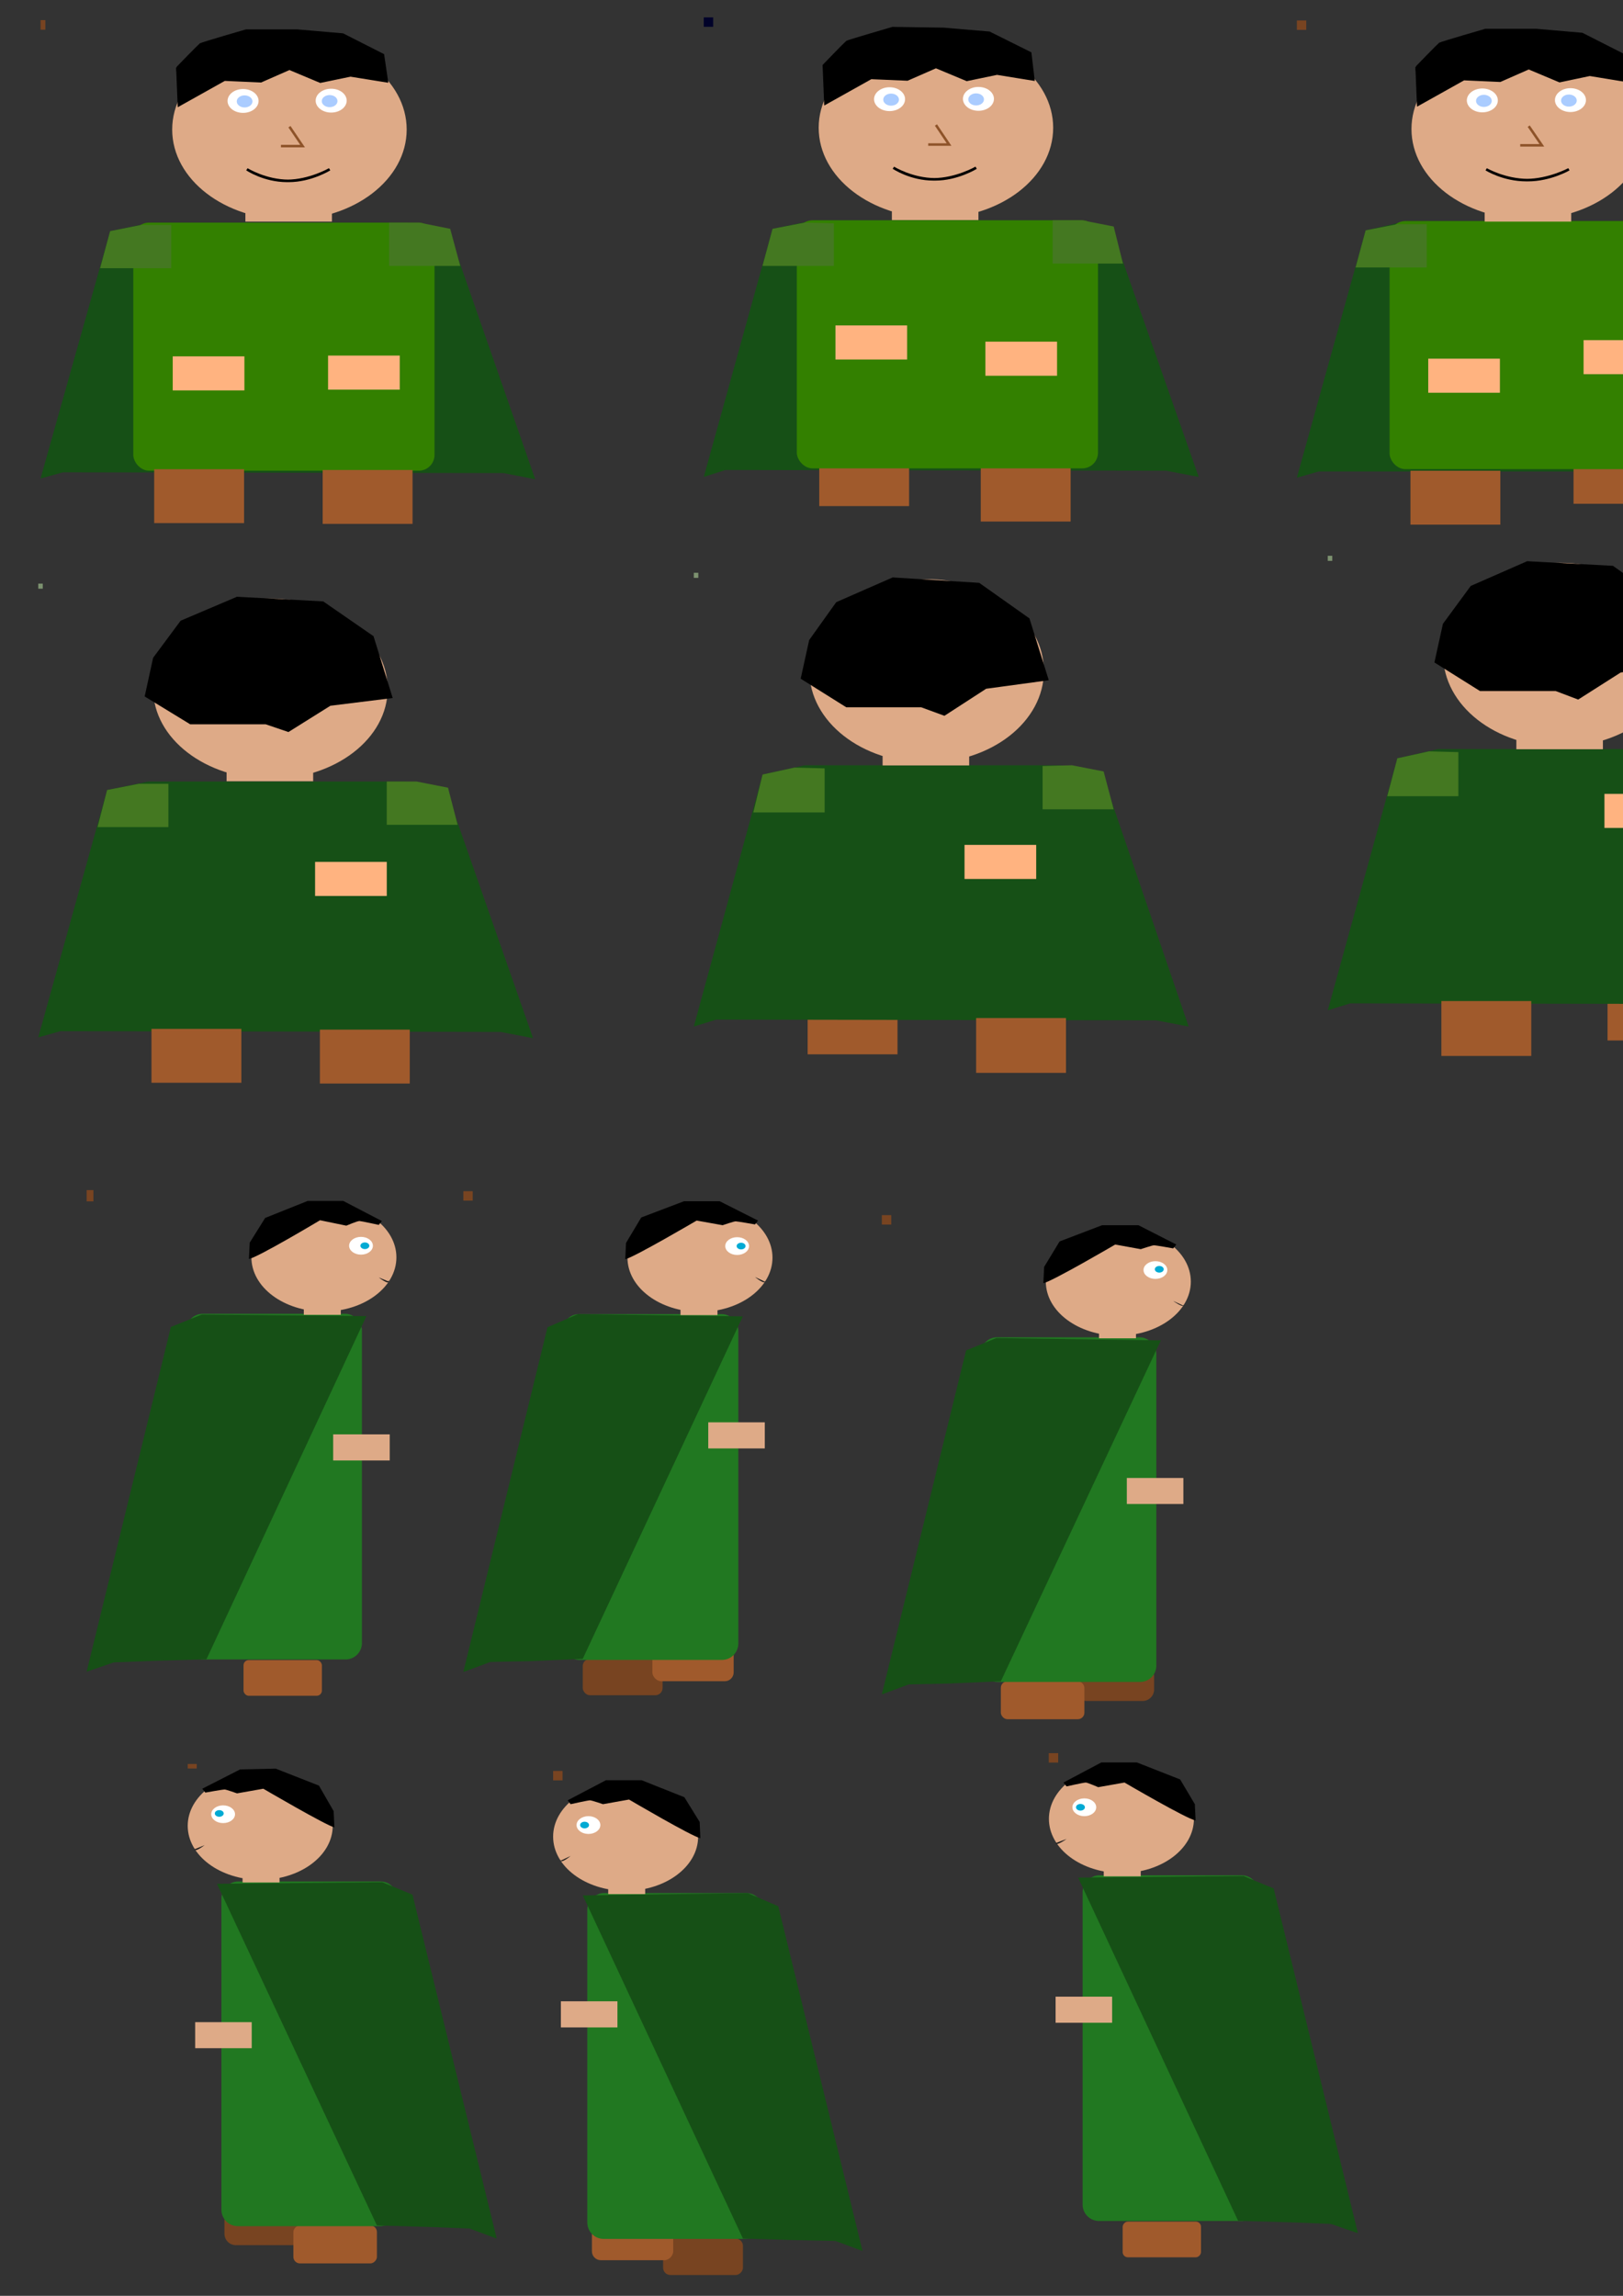 <?xml version="1.0" encoding="UTF-8" standalone="no"?>
<!-- Created with Inkscape (http://www.inkscape.org/) -->

<svg
   xmlns:dc="http://purl.org/dc/elements/1.1/"
   xmlns:cc="http://creativecommons.org/ns#"
   xmlns:rdf="http://www.w3.org/1999/02/22-rdf-syntax-ns#"
   xmlns:svg="http://www.w3.org/2000/svg"
   xmlns="http://www.w3.org/2000/svg"
   xmlns:sodipodi="http://sodipodi.sourceforge.net/DTD/sodipodi-0.dtd"
   xmlns:inkscape="http://www.inkscape.org/namespaces/inkscape"
   width="210mm"
   height="297mm"
   viewBox="0 0 210 297"
   version="1.1"
   id="svg4052"
   inkscape:version="0.92.2 (5c3e80d, 2017-08-06)"
   sodipodi:docname="Player.svg">
  <rect x="0" y="0" width="210" height="297" fill="#333333" stroke="none"/>
  <defs
     id="defs4046" />
  <sodipodi:namedview
     id="base"
     pagecolor="#ffffff"
     bordercolor="#666666"
     borderopacity="1.0"
     inkscape:pageopacity="0.0"
     inkscape:pageshadow="2"
     inkscape:zoom="1.282"
     inkscape:cx="613.2"
     inkscape:cy="786.6"
     inkscape:document-units="mm"
     inkscape:current-layer="layer1"
     showgrid="false"
     inkscape:window-width="1920"
     inkscape:window-height="1001"
     inkscape:window-x="-9"
     inkscape:window-y="-9"
     inkscape:window-maximized="1"
     showguides="false" />
  <g
     inkscape:label="Ebene 1"
     inkscape:groupmode="layer"
     id="layer1">
    <g
       id="front1"
       inkscape:label="#g252">
      <path
         sodipodi:nodetypes="ccccccccc"
         inkscape:connector-curvature="0"
         id="rect4054"
         d="M 14.25,29.9 19.55,28.8 H 52.75 L 57.95,29.6 69.25,62 65.15,61.2 8.148,61.1 5.248,61.9 Z"
         style="fill:#165016;stroke-width:0.327" />
      <rect
         ry="2.03"
         y="28.8"
         x="17.25"
         height="32.09"
         width="38.97"
         id="rect4932"
         style="fill:#338000;stroke-width:0.316" />
      <rect
         y="60.7"
         x="19.95"
         height="6.971"
         width="11.63"
         id="rect4058"
         style="fill:#a05a2c;stroke-width:0.291" />
      <rect
         y="60.8"
         x="41.75"
         height="6.971"
         width="11.63"
         id="rect4058-4"
         style="fill:#a05a2c;stroke-width:0.291" />
      <rect
         inkscape:label="#rect4092-4"
         y="46"
         x="42.45"
         height="4.408"
         width="9.273"
         id="swordHand"
         style="fill:#ffb380;stroke-width:0.327" />
      <path
         sodipodi:nodetypes="cccccc"
         inkscape:connector-curvature="0"
         id="rect4929"
         d="M 50.35,28.8 H 54.25 L 58.25,29.6 59.55,34.4 H 50.35 Z"
         style="fill:#447821;stroke-width:0.289" />
      <rect
         y="46.1"
         x="22.35"
         height="4.408"
         width="9.273"
         id="rect4092-4-3"
         style="fill:#ffb380;stroke-width:0.327" />
      <path
         sodipodi:nodetypes="cccccc"
         inkscape:connector-curvature="0"
         id="rect4929-7"
         d="M 22.15,29.1 H 18.25 L 14.25,29.9 12.95,34.7 H 22.15 Z"
         style="fill:#447821;stroke-width:0.289" />
      <rect
         y="25.8"
         x="31.75"
         height="2.87"
         width="11.2"
         id="rect4062-5-5"
         style="fill:#deaa87;stroke-width:0.327" />
      <ellipse
         ry="11.67"
         rx="15.17"
         cy="16.76"
         cx="37.45"
         id="path4081-4-4"
         style="fill:#deaa87;stroke-width:0.327" />
      <ellipse
         ry="1.543"
         rx="2.006"
         cy="13.06"
         cx="31.45"
         id="path4964-1-8"
         style="fill:#ffffff;stroke-width:0.327" />
      <ellipse
         ry="0.782"
         rx="1.016"
         cy="13.12"
         cx="31.65"
         id="path4964-6-4-8"
         style="fill:#aaccff;stroke-width:0.166" />
      <ellipse
         ry="1.543"
         rx="2.006"
         cy="13.02"
         cx="42.85"
         id="path4964-9-8-6"
         style="fill:#ffffff;stroke-width:0.327" />
      <ellipse
         ry="0.782"
         rx="1.016"
         cy="13.08"
         cx="42.65"
         id="path4964-6-1-8-9"
         style="fill:#aaccff;stroke-width:0.166" />
      <path
         inkscape:connector-curvature="0"
         id="path4999-5-4"
         d="M 37.45,16.39 39.15,18.9 H 36.35"
         style="fill:#a05a2c;fill-opacity:0;stroke:#8d5228;stroke-width:0.327px;stroke-linecap:butt;stroke-linejoin:miter;stroke-opacity:0.988" />
      <path
         sodipodi:nodetypes="cscsc"
         inkscape:connector-curvature="0"
         id="path5009-5-0"
         d="M 42.65,21.9 C 42.65,21.9 40.25,23.4 37.35,23.4 34.35,23.4 31.95,21.9 31.95,21.9 31.95,21.9 34.15,23.4 37.15,23.4 40.05,23.4 42.65,21.9 42.65,21.9 Z"
         style="fill:none;fill-opacity:1;stroke:#000000;stroke-width:0.328;stroke-opacity:1" />
      <path
         inkscape:connector-curvature="0"
         id="path5020-6-2"
         d="M 22.95,8.734 23.15,13.6 29.05,10.3 33.75,10.51 37.45,8.884 41.45,10.56 45.35,9.754 50.05,10.51 49.55,7.114 44.35,4.474 38.45,3.964 H 31.85 C 31.85,3.964 26.25,5.584 25.95,5.744 25.75,5.894 22.95,8.784 22.95,8.784 Z"
         style="fill:#000000;fill-opacity:1;stroke:#000000;stroke-width:0.327px;stroke-linecap:butt;stroke-linejoin:miter;stroke-opacity:1" />
      <rect
         inkscape:label="#rect4194"
         y="2.604"
         x="5.248"
         height="1.239"
         width="0.619"
         id="Base"
         style="fill:#784421;fill-opacity:1;stroke:none;stroke-width:0.265;stroke-opacity:1" />
    </g>
    <g
       id="right1"
       inkscape:label="#g384"
       transform="translate(10.21,1.459)">
      <rect
         ry="2.124"
         y="168.5"
         x="13.9"
         height="44.72"
         width="22.72"
         id="rect1194"
         style="fill:#217821;fill-rule:evenodd;stroke-width:0.436" />
      <path
         sodipodi:nodetypes="ccccccccc"
         inkscape:connector-curvature="0"
         id="rect4054-0-3"
         d="M 11.9,170.2 15.9,168.6 37.2,168.8 V 168.8 L 16.5,213.2 9.6,213.4 4.5,213.6 1,214.8 Z"
         style="fill:#165016;stroke-width:0.438" />
      <rect
         ry="0.675"
         y="213.3"
         x="21.3"
         height="4.616"
         width="10.14"
         id="rect4058-6-6"
         style="fill:#a05a2c;stroke-width:0.221" />
      <rect
         ry="0"
         y="167.7"
         x="29.1"
         height="0.932"
         width="4.785"
         id="rect1196"
         style="fill:#deaa87;fill-opacity:1;fill-rule:evenodd;stroke-width:0.426" />
      <ellipse
         ry="7.005"
         rx="9.381"
         cy="161.2"
         cx="31.7"
         id="path1198"
         style="fill:#deaa87;fill-opacity:1;stroke:none;stroke-width:0.426;stroke-opacity:1" />
      <rect
         inkscape:label="#rect1200"
         ry="0"
         y="184.1"
         x="32.9"
         height="3.377"
         width="7.317"
         id="swordHand_2"
         style="fill:#deaa87;fill-opacity:1;stroke:none;stroke-width:0.426;stroke-opacity:1" />
      <ellipse
         ry="1.15"
         rx="1.539"
         cy="159.7"
         cx="36.5"
         id="path1206"
         style="fill:#ffffff;fill-opacity:1;stroke:none;stroke-width:0.426;stroke-opacity:1" />
      <path
         inkscape:connector-curvature="0"
         id="path1208"
         d="M 22,161.4 C 23,161.3 31.2,156.4 31.2,156.4 L 34.6,157.1 C 34.6,157.1 36,156.5 36.3,156.5 36.5,156.5 38.8,157 38.8,157 L 39.2,156.5 34.2,153.9 H 29.6 L 24.1,156.1 22.1,159.3 Z"
         style="fill:#000000;fill-opacity:1;stroke:none;stroke-width:0.426;stroke-opacity:1" />
      <ellipse
         ry="0.431"
         rx="0.577"
         cy="159.7"
         cx="37"
         id="path1210"
         style="fill:#00aad4;fill-opacity:1;stroke:none;stroke-width:0.426;stroke-opacity:1" />
      <path
         sodipodi:nodetypes="cscsc"
         inkscape:connector-curvature="0"
         id="path1214"
         d="M 40.1,164.2 V 164.3 C 40.1,164.8 38.8,163.8 38.8,163.8 L 40,164.3 Z"
         style="fill:#1a1a1a;fill-opacity:1;stroke:none;stroke-width:0.426;stroke-opacity:1" />
      <rect
         inkscape:label="#rect361"
         y="152.5"
         x="1"
         height="1.459"
         width="0.876"
         id="Base_3"
         style="fill:#784421;fill-opacity:1;stroke:none;stroke-width:0.265;stroke-opacity:1" />
    </g>
    <g
       id="left1"
       inkscape:label="#g217">
      <rect
         transform="scale(-1,1)"
         ry="1.482"
         y="285.8"
         x="-39.27"
         height="4.646"
         width="10.23"
         id="rect4058-6-6-0-3-6-4"
         style="fill:#784421;stroke-width:0.223" />
      <rect
         transform="scale(-1,1)"
         ry="0.848"
         y="287.9"
         x="-48.77"
         height="4.908"
         width="10.81"
         id="rect4058-6-6-0-2-7"
         style="fill:#a05a2c;stroke-width:0.236" />
      <rect
         transform="scale(-1,1)"
         ry="2.118"
         y="243.4"
         x="-51.37"
         height="44.59"
         width="22.72"
         id="rect1194-6-3-5"
         style="fill:#217821;fill-rule:evenodd;stroke-width:0.435" />
      <path
         sodipodi:nodetypes="ccccccccc"
         inkscape:connector-curvature="0"
         id="rect4054-0-3-6-7-4"
         d="M 53.37,245.1 49.47,243.5 28.07,243.7 V 243.7 L 48.77,287.9 55.77,288.1 60.77,288.3 64.27,289.6 Z"
         style="fill:#165016;stroke-width:0.438" />
      <rect
         transform="scale(-1,1)"
         ry="0"
         y="242.6"
         x="-36.17"
         height="0.929"
         width="4.785"
         id="rect1196-0-8-6"
         style="fill:#deaa87;fill-opacity:1;fill-rule:evenodd;stroke-width:0.426" />
      <ellipse
         ry="6.985"
         rx="9.381"
         transform="scale(-1,1)"
         cy="236.2"
         cx="-33.67"
         id="path1198-2-0-9"
         style="fill:#deaa87;fill-opacity:1;stroke:none;stroke-width:0.426;stroke-opacity:1" />
      <rect
         inkscape:label="#rect1200-8-9-6"
         transform="scale(-1,1)"
         ry="0"
         y="261.6"
         x="-32.57"
         height="3.367"
         width="7.317"
         id="swordHand_1"
         style="fill:#deaa87;fill-opacity:1;stroke:none;stroke-width:0.426;stroke-opacity:1" />
      <ellipse
         ry="1.146"
         rx="1.539"
         transform="scale(-1,1)"
         cy="234.7"
         cx="-28.87"
         id="path1206-1-8-0"
         style="fill:#ffffff;fill-opacity:1;stroke:none;stroke-width:0.426;stroke-opacity:1" />
      <path
         inkscape:connector-curvature="0"
         id="path1208-7-5-3"
         d="M 43.27,236.4 C 42.27,236.2 34.07,231.4 34.07,231.4 L 30.67,232 C 30.67,232 29.27,231.5 29.07,231.5 28.77,231.5 26.57,231.9 26.57,231.9 L 26.17,231.4 31.07,228.9 35.67,228.8 41.27,231 43.17,234.3 Z"
         style="fill:#000000;fill-opacity:1;stroke:none;stroke-width:0.426;stroke-opacity:1" />
      <ellipse
         ry="0.43"
         rx="0.577"
         transform="scale(-1,1)"
         cy="234.6"
         cx="-28.37"
         id="path1210-4-6-1"
         style="fill:#00aad4;fill-opacity:1;stroke:none;stroke-width:0.426;stroke-opacity:1" />
      <path
         sodipodi:nodetypes="cscsc"
         inkscape:connector-curvature="0"
         id="path1214-3-1-7"
         d="M 25.17,239.2 V 239.2 C 25.17,239.7 26.47,238.7 26.47,238.7 L 25.27,239.2 Z"
         style="fill:#1a1a1a;fill-opacity:1;stroke:none;stroke-width:0.426;stroke-opacity:1" />
      <rect
         inkscape:label="#rect162-5"
         style="fill:#784421;fill-opacity:1;stroke:none;stroke-width:0.107;stroke-opacity:1"
         id="Base_1"
         width="1.167"
         height="0.585"
         x="24.29"
         y="228.2" />
    </g>
    <g
       id="left2"
       inkscape:label="#g243">
      <rect
         transform="scale(-1,1)"
         ry="0.938"
         y="289.6"
         x="-96.13"
         height="4.706"
         width="10.33"
         id="rect4058-6-6-0-3-0"
         style="fill:#784421;stroke-width:0.226" />
      <rect
         transform="scale(-1,1)"
         ry="1.147"
         y="287.6"
         x="-87.11"
         height="4.793"
         width="10.52"
         id="rect4058-6-6-0-9"
         style="fill:#a05a2c;stroke-width:0.23" />
      <rect
         transform="scale(-1,1)"
         ry="2.125"
         y="244.9"
         x="-98.71"
         height="44.74"
         width="22.72"
         id="rect1194-6-0"
         style="fill:#217821;fill-rule:evenodd;stroke-width:0.436" />
      <path
         sodipodi:nodetypes="ccccccccc"
         inkscape:connector-curvature="0"
         id="rect4054-0-3-6-6"
         d="M 100.7,246.6 96.75,244.9 75.41,245.2 V 245.2 L 96.13,289.6 103,289.8 108.1,289.9 111.6,291.2 Z"
         style="fill:#165016;stroke-width:0.439" />
      <rect
         transform="scale(-1,1)"
         ry="0"
         y="244.1"
         x="-83.48"
         height="0.932"
         width="4.785"
         id="rect1196-0-0"
         style="fill:#deaa87;fill-opacity:1;fill-rule:evenodd;stroke-width:0.426" />
      <ellipse
         ry="7.008"
         rx="9.381"
         transform="scale(-1,1)"
         cy="237.6"
         cx="-80.95"
         id="path1198-2-2"
         style="fill:#deaa87;fill-opacity:1;stroke:none;stroke-width:0.426;stroke-opacity:1" />
      <rect
         inkscape:label="#rect1200-8-7"
         transform="scale(-1,1)"
         ry="0"
         y="258.9"
         x="-79.89"
         height="3.378"
         width="7.317"
         id="swordHand_8"
         style="fill:#deaa87;fill-opacity:1;stroke:none;stroke-width:0.426;stroke-opacity:1" />
      <ellipse
         ry="1.15"
         rx="1.539"
         transform="scale(-1,1)"
         cy="236.1"
         cx="-76.14"
         id="path1206-1-0"
         style="fill:#ffffff;fill-opacity:1;stroke:none;stroke-width:0.426;stroke-opacity:1" />
      <path
         inkscape:connector-curvature="0"
         id="path1208-7-8"
         d="M 90.62,237.8 C 89.56,237.6 81.39,232.8 81.39,232.8 L 78.02,233.4 C 78.02,233.4 76.57,232.9 76.33,232.9 76.09,232.9 73.83,233.4 73.83,233.4 L 73.45,232.9 78.4,230.3 H 83.02 L 88.55,232.5 90.53,235.7 Z"
         style="fill:#000000;fill-opacity:1;stroke:none;stroke-width:0.426;stroke-opacity:1" />
      <ellipse
         ry="0.431"
         rx="0.577"
         transform="scale(-1,1)"
         cy="236.1"
         cx="-75.64"
         id="path1210-4-5"
         style="fill:#00aad4;fill-opacity:1;stroke:none;stroke-width:0.426;stroke-opacity:1" />
      <path
         sodipodi:nodetypes="cscsc"
         inkscape:connector-curvature="0"
         id="path1214-3-7"
         d="M 72.5,240.6 V 240.6 C 72.5,241.2 73.83,240.1 73.83,240.1 L 72.57,240.7 Z"
         style="fill:#1a1a1a;fill-opacity:1;stroke:none;stroke-width:0.426;stroke-opacity:1" />
      <rect
         inkscape:label="#rect160-2"
         y="229.1"
         x="71.57"
         height="1.218"
         width="1.218"
         id="Base_2"
         style="fill:#784421;fill-opacity:1;stroke:none;stroke-width:0.158;stroke-opacity:1" />
    </g>
    <g
       id="left3"
       inkscape:label="#g267">
      <rect
         transform="scale(-1,1)"
         ry="2.124"
         y="242.6"
         x="-162.8"
         height="44.72"
         width="22.72"
         id="rect1194-1"
         style="fill:#217821;fill-rule:evenodd;stroke-width:0.436" />
      <path
         sodipodi:nodetypes="ccccccccc"
         inkscape:connector-curvature="0"
         id="rect4054-0-3-3"
         d="M 164.8,244.3 160.9,242.7 139.5,242.9 V 242.9 L 160.2,287.3 167.2,287.5 172.2,287.7 175.7,288.9 Z"
         style="fill:#165016;stroke-width:0.438" />
      <rect
         transform="scale(-1,1)"
         ry="0.675"
         y="287.4"
         x="-155.4"
         height="4.616"
         width="10.14"
         id="rect4058-6-6-9"
         style="fill:#a05a2c;stroke-width:0.221" />
      <rect
         transform="scale(-1,1)"
         ry="0"
         y="241.8"
         x="-147.6"
         height="0.932"
         width="4.785"
         id="rect1196-4"
         style="fill:#deaa87;fill-opacity:1;fill-rule:evenodd;stroke-width:0.426" />
      <ellipse
         ry="7.005"
         rx="9.381"
         transform="scale(-1,1)"
         cy="235.3"
         cx="-145.1"
         id="path1198-5"
         style="fill:#deaa87;fill-opacity:1;stroke:none;stroke-width:0.426;stroke-opacity:1" />
      <rect
         inkscape:label="#rect1200-6"
         transform="scale(-1,1)"
         ry="0"
         y="258.3"
         x="-143.9"
         height="3.377"
         width="7.317"
         id="swordHand_9"
         style="fill:#deaa87;fill-opacity:1;stroke:none;stroke-width:0.426;stroke-opacity:1" />
      <ellipse
         ry="1.15"
         rx="1.539"
         transform="scale(-1,1)"
         cy="233.8"
         cx="-140.3"
         id="path1206-6"
         style="fill:#ffffff;fill-opacity:1;stroke:none;stroke-width:0.426;stroke-opacity:1" />
      <path
         inkscape:connector-curvature="0"
         id="path1208-5"
         d="M 154.7,235.5 C 153.7,235.4 145.5,230.6 145.5,230.6 L 142.1,231.2 C 142.1,231.2 140.7,230.6 140.5,230.6 140.2,230.6 138,231.1 138,231.1 L 137.6,230.6 142.5,228 H 147.1 L 152.7,230.2 154.6,233.4 Z"
         style="fill:#000000;fill-opacity:1;stroke:none;stroke-width:0.426;stroke-opacity:1" />
      <ellipse
         ry="0.431"
         rx="0.577"
         transform="scale(-1,1)"
         cy="233.8"
         cx="-139.8"
         id="path1210-6"
         style="fill:#00aad4;fill-opacity:1;stroke:none;stroke-width:0.426;stroke-opacity:1" />
      <path
         sodipodi:nodetypes="cscsc"
         inkscape:connector-curvature="0"
         id="path1214-7"
         d="M 136.6,238.4 V 238.4 C 136.6,238.9 138,237.9 138,237.9 L 136.7,238.4 Z"
         style="fill:#1a1a1a;fill-opacity:1;stroke:none;stroke-width:0.426;stroke-opacity:1" />
      <rect
         inkscape:label="#rect160-2"
         y="226.8"
         x="135.7"
         height="1.218"
         width="1.218"
         id="Base_4"
         style="fill:#784421;fill-opacity:1;stroke:none;stroke-width:0.158;stroke-opacity:1" />
    </g>
    <g
       id="right2"
       inkscape:label="#g191">
      <rect
         ry="0.938"
         y="214.6"
         x="75.4"
         height="4.706"
         width="10.33"
         id="rect4058-6-6-0-3"
         style="fill:#784421;stroke-width:0.226" />
      <rect
         ry="1.147"
         y="212.7"
         x="84.41"
         height="4.793"
         width="10.52"
         id="rect4058-6-6-0"
         style="fill:#a05a2c;stroke-width:0.23" />
      <rect
         ry="2.125"
         y="170"
         x="72.81"
         height="44.74"
         width="22.72"
         id="rect1194-6"
         style="fill:#217821;fill-rule:evenodd;stroke-width:0.436" />
      <path
         sodipodi:nodetypes="ccccccccc"
         inkscape:connector-curvature="0"
         id="rect4054-0-3-6"
         d="M 70.84,171.7 74.78,170 96.11,170.3 V 170.3 L 75.4,214.6 68.49,214.9 63.45,215 59.95,216.3 Z"
         style="fill:#165016;stroke-width:0.439" />
      <rect
         ry="0"
         y="169.2"
         x="88.05"
         height="0.932"
         width="4.785"
         id="rect1196-0"
         style="fill:#deaa87;fill-opacity:1;fill-rule:evenodd;stroke-width:0.426" />
      <ellipse
         ry="7.008"
         rx="9.381"
         cy="162.7"
         cx="90.57"
         id="path1198-2"
         style="fill:#deaa87;fill-opacity:1;stroke:none;stroke-width:0.426;stroke-opacity:1" />
      <rect
         inkscape:label="#rect1200-8"
         ry="0"
         y="184"
         x="91.64"
         height="3.378"
         width="7.317"
         id="swordHand_5"
         style="fill:#deaa87;fill-opacity:1;stroke:none;stroke-width:0.426;stroke-opacity:1" />
      <ellipse
         ry="1.15"
         rx="1.539"
         cy="161.2"
         cx="95.38"
         id="path1206-1"
         style="fill:#ffffff;fill-opacity:1;stroke:none;stroke-width:0.426;stroke-opacity:1" />
      <path
         inkscape:connector-curvature="0"
         id="path1208-7"
         d="M 80.9,162.9 C 81.96,162.7 90.14,157.9 90.14,157.9 L 93.5,158.5 C 93.5,158.5 94.95,158 95.19,158 95.43,158 97.69,158.4 97.69,158.4 L 98.08,157.9 93.12,155.4 H 88.5 L 82.97,157.5 81,160.8 Z"
         style="fill:#000000;fill-opacity:1;stroke:none;stroke-width:0.426;stroke-opacity:1" />
      <ellipse
         ry="0.431"
         rx="0.577"
         cy="161.2"
         cx="95.89"
         id="path1210-4"
         style="fill:#00aad4;fill-opacity:1;stroke:none;stroke-width:0.426;stroke-opacity:1" />
      <path
         sodipodi:nodetypes="cscsc"
         inkscape:connector-curvature="0"
         id="path1214-3"
         d="M 99.02,165.7 V 165.7 C 99.02,166.3 97.69,165.2 97.69,165.2 L 98.95,165.8 Z"
         style="fill:#1a1a1a;fill-opacity:1;stroke:none;stroke-width:0.426;stroke-opacity:1" />
      <rect
         inkscape:label="#rect160-8"
         y="154.1"
         x="59.95"
         height="1.218"
         width="1.218"
         id="Base_5"
         style="fill:#784421;fill-opacity:1;stroke:none;stroke-width:0.158;stroke-opacity:1" />
    </g>
    <g
       id="right3"
       inkscape:label="#g217">
      <rect
         ry="1.482"
         y="215.4"
         x="139.1"
         height="4.646"
         width="10.23"
         id="rect4058-6-6-0-3-6"
         style="fill:#784421;stroke-width:0.223" />
      <rect
         ry="0.848"
         y="217.5"
         x="129.5"
         height="4.908"
         width="10.81"
         id="rect4058-6-6-0-2"
         style="fill:#a05a2c;stroke-width:0.236" />
      <rect
         ry="2.118"
         y="173"
         x="126.9"
         height="44.59"
         width="22.72"
         id="rect1194-6-3"
         style="fill:#217821;fill-rule:evenodd;stroke-width:0.435" />
      <path
         sodipodi:nodetypes="ccccccccc"
         inkscape:connector-curvature="0"
         id="rect4054-0-3-6-7"
         d="M 125,174.7 128.9,173.1 150.2,173.4 V 173.4 L 129.5,217.5 122.6,217.8 117.6,217.9 114.1,219.2 Z"
         style="fill:#165016;stroke-width:0.438" />
      <rect
         ry="0"
         y="172.2"
         x="142.2"
         height="0.929"
         width="4.785"
         id="rect1196-0-8"
         style="fill:#deaa87;fill-opacity:1;fill-rule:evenodd;stroke-width:0.426" />
      <ellipse
         ry="6.985"
         rx="9.381"
         cy="165.8"
         cx="144.7"
         id="path1198-2-0"
         style="fill:#deaa87;fill-opacity:1;stroke:none;stroke-width:0.426;stroke-opacity:1" />
      <rect
         inkscape:label="#rect1200-8-9"
         ry="0"
         y="191.2"
         x="145.8"
         height="3.367"
         width="7.317"
         id="swordHand_6"
         style="fill:#deaa87;fill-opacity:1;stroke:none;stroke-width:0.426;stroke-opacity:1" />
      <ellipse
         ry="1.146"
         rx="1.539"
         cy="164.3"
         cx="149.5"
         id="path1206-1-8"
         style="fill:#ffffff;fill-opacity:1;stroke:none;stroke-width:0.426;stroke-opacity:1" />
      <path
         inkscape:connector-curvature="0"
         id="path1208-7-5"
         d="M 135,166 C 136.1,165.8 144.3,161 144.3,161 L 147.6,161.6 C 147.6,161.6 149.1,161.1 149.3,161.1 149.6,161.1 151.8,161.5 151.8,161.5 L 152.2,161 147.3,158.5 H 142.6 L 137.1,160.6 135.1,163.9 Z"
         style="fill:#000000;fill-opacity:1;stroke:none;stroke-width:0.426;stroke-opacity:1" />
      <ellipse
         ry="0.43"
         rx="0.577"
         cy="164.2"
         cx="150"
         id="path1210-4-6"
         style="fill:#00aad4;fill-opacity:1;stroke:none;stroke-width:0.426;stroke-opacity:1" />
      <path
         sodipodi:nodetypes="cscsc"
         inkscape:connector-curvature="0"
         id="path1214-3-1"
         d="M 153.2,168.8 V 168.8 C 153.2,169.3 151.8,168.3 151.8,168.3 L 153.1,168.9 Z"
         style="fill:#1a1a1a;fill-opacity:1;stroke:none;stroke-width:0.426;stroke-opacity:1" />
      <rect
         inkscape:label="#rect160-3"
         y="157.2"
         x="114.1"
         height="1.218"
         width="1.218"
         id="Base_6"
         style="fill:#784421;fill-opacity:1;stroke:none;stroke-width:0.158;stroke-opacity:1" />
    </g>
    <g
       id="front2"
       inkscape:label="#g412">
      <path
         sodipodi:nodetypes="ccccccccc"
         inkscape:connector-curvature="0"
         id="rect4054-6"
         d="M 99.96,29.6 105.3,28.5 H 138.5 L 143.7,29.3 155.1,61.7 150.9,60.9 93.86,60.8 91.06,61.7 Z"
         style="fill:#165016;stroke-width:0.327" />
      <rect
         y="58.5"
         x="106"
         height="6.971"
         width="11.63"
         id="rect4058-5"
         style="fill:#a05a2c;stroke-width:0.291" />
      <rect
         y="60.5"
         x="126.9"
         height="6.971"
         width="11.63"
         id="rect4058-4-6"
         style="fill:#a05a2c;stroke-width:0.291" />
      <rect
         ry="2.03"
         y="28.5"
         x="103.1"
         height="32.09"
         width="38.97"
         id="rect4932-0"
         style="fill:#338000;stroke-width:0.316" />
      <rect
         y="25.6"
         x="115.4"
         height="2.87"
         width="11.2"
         id="rect4062-5"
         style="fill:#deaa87;stroke-width:0.327" />
      <ellipse
         ry="11.67"
         rx="15.17"
         cy="16.53"
         cx="121.1"
         id="path4081-4"
         style="fill:#deaa87;stroke-width:0.327" />
      <rect
         inkscape:label="#rect4092-4-39"
         y="44.2"
         x="127.5"
         height="4.408"
         width="9.273"
         id="swordHand_3"
         style="fill:#ffb380;stroke-width:0.327" />
      <path
         sodipodi:nodetypes="cccccc"
         inkscape:connector-curvature="0"
         id="rect4929-4"
         d="M 136.2,28.5 H 140 L 144.1,29.3 145.3,34.1 H 136.2 Z"
         style="fill:#447821;stroke-width:0.289" />
      <rect
         y="42.1"
         x="108.1"
         height="4.408"
         width="9.273"
         id="rect4092-4-3-5"
         style="fill:#ffb380;stroke-width:0.327" />
      <path
         sodipodi:nodetypes="cccccc"
         inkscape:connector-curvature="0"
         id="rect4929-7-2"
         d="M 107.9,28.9 104.1,28.8 99.96,29.6 98.66,34.4 H 107.9 Z"
         style="fill:#447821;stroke-width:0.289" />
      <ellipse
         ry="1.543"
         rx="2.006"
         cy="12.83"
         cx="115.1"
         id="path4964-1"
         style="fill:#ffffff;stroke-width:0.327" />
      <ellipse
         ry="0.782"
         rx="1.016"
         cy="12.89"
         cx="115.3"
         id="path4964-6-4"
         style="fill:#aaccff;stroke-width:0.166" />
      <ellipse
         ry="1.543"
         rx="2.006"
         cy="12.79"
         cx="126.6"
         id="path4964-9-8"
         style="fill:#ffffff;stroke-width:0.327" />
      <ellipse
         ry="0.782"
         rx="1.016"
         cy="12.86"
         cx="126.3"
         id="path4964-6-1-8"
         style="fill:#aaccff;stroke-width:0.166" />
      <path
         inkscape:connector-curvature="0"
         id="path4999-5"
         d="M 121.1,16.17 122.8,18.7 H 120.1"
         style="fill:#a05a2c;fill-opacity:0;stroke:#8d5228;stroke-width:0.327px;stroke-linecap:butt;stroke-linejoin:miter;stroke-opacity:0.988" />
      <path
         sodipodi:nodetypes="cscsc"
         inkscape:connector-curvature="0"
         id="path5009-5"
         d="M 126.3,21.7 C 126.3,21.7 123.9,23.2 121,23.2 118,23.2 115.6,21.7 115.6,21.7 115.6,21.7 117.8,23.2 120.8,23.2 123.7,23.2 126.3,21.7 126.3,21.7 Z"
         style="fill:none;fill-opacity:1;stroke:#000000;stroke-width:0.328;stroke-opacity:1" />
      <path
         inkscape:connector-curvature="0"
         id="path5020-6"
         d="M 106.6,8.51 106.8,13.38 112.7,10.08 117.4,10.28 121.1,8.66 125.1,10.33 129,9.52 133.7,10.28 133.3,6.88 128,4.24 122.1,3.74 115.5,3.64 C 115.5,3.64 109.9,5.27 109.6,5.42 109.4,5.57 106.6,8.47 106.6,8.47 Z"
         style="fill:#000000;fill-opacity:1;stroke:#000000;stroke-width:0.327px;stroke-linecap:butt;stroke-linejoin:miter;stroke-opacity:1" />
      <rect
         inkscape:label="#rect160-8"
         y="2.25"
         x="91.06"
         height="1.218"
         width="1.218"
         id="Base_7"
         style="fill:#000229;fill-opacity:1;stroke:none;stroke-width:0.158;stroke-opacity:1" />
    </g>
    <g
       id="front3"
       inkscape:label="#g464">
      <path
         inkscape:export-ydpi="25.4"
         inkscape:export-xdpi="25.4"
         inkscape:export-filename="E:\MeinProgrammierdingsbums\SFML\ZeldaLike\ZeldaLike\dataRaw\chars\Player\front3.png"
         sodipodi:nodetypes="ccccccccc"
         inkscape:connector-curvature="0"
         id="rect4054-6-2"
         d="M 176.7,29.8 182,28.6 H 215.2 L 220.4,29.5 231.8,61.9 227.6,61 H 170.6 L 167.8,61.8 Z"
         style="fill:#165016;stroke-width:0.327" />
      <rect
         y="60.9"
         x="182.5"
         height="6.971"
         width="11.63"
         id="rect4058-5-1"
         style="fill:#a05a2c;stroke-width:0.291" />
      <rect
         y="58.2"
         x="203.6"
         height="6.971"
         width="11.63"
         id="rect4058-4-6-3"
         style="fill:#a05a2c;stroke-width:0.291" />
      <rect
         ry="2.03"
         y="28.6"
         x="179.8"
         height="32.09"
         width="38.97"
         id="rect4932-0-1"
         style="fill:#338000;stroke-width:0.316" />
      <rect
         y="25.8"
         x="192.1"
         height="2.87"
         width="11.2"
         id="rect4062-5-3"
         style="fill:#deaa87;stroke-width:0.327" />
      <ellipse
         ry="11.67"
         rx="15.17"
         cy="16.69"
         cx="197.8"
         id="path4081-4-0"
         style="fill:#deaa87;stroke-width:0.327" />
      <rect
         inkscape:label="#rect4092-4-39-4"
         y="44"
         x="204.9"
         height="4.408"
         width="9.273"
         id="swordHand_4"
         style="fill:#ffb380;stroke-width:0.327" />
      <path
         sodipodi:nodetypes="cccccc"
         inkscape:connector-curvature="0"
         id="rect4929-4-3"
         d="M 212.8,28.7 216.7,28.6 220.8,29.5 222,34.3 H 212.8 Z"
         style="fill:#447821;stroke-width:0.289" />
      <rect
         y="46.4"
         x="184.8"
         height="4.408"
         width="9.273"
         id="rect4092-4-3-5-1"
         style="fill:#ffb380;stroke-width:0.327" />
      <path
         sodipodi:nodetypes="cccccc"
         inkscape:connector-curvature="0"
         id="rect4929-7-2-4"
         d="M 184.6,29 H 180.8 L 176.7,29.8 175.4,34.6 H 184.6 Z"
         style="fill:#447821;stroke-width:0.289" />
      <ellipse
         ry="1.543"
         rx="2.006"
         cy="12.99"
         cx="191.8"
         id="path4964-1-2"
         style="fill:#ffffff;stroke-width:0.327" />
      <ellipse
         ry="0.782"
         rx="1.016"
         cy="13.05"
         cx="192"
         id="path4964-6-4-5"
         style="fill:#aaccff;stroke-width:0.166" />
      <ellipse
         ry="1.543"
         rx="2.006"
         cy="12.95"
         cx="203.2"
         id="path4964-9-8-0"
         style="fill:#ffffff;stroke-width:0.327" />
      <ellipse
         ry="0.782"
         rx="1.016"
         cy="13.01"
         cx="203"
         id="path4964-6-1-8-0"
         style="fill:#aaccff;stroke-width:0.166" />
      <path
         inkscape:connector-curvature="0"
         id="path4999-5-7"
         d="M 197.8,16.32 199.5,18.8 H 196.7"
         style="fill:#a05a2c;fill-opacity:0;stroke:#8d5228;stroke-width:0.327px;stroke-linecap:butt;stroke-linejoin:miter;stroke-opacity:0.988" />
      <path
         sodipodi:nodetypes="cscsc"
         inkscape:connector-curvature="0"
         id="path5009-5-2"
         d="M 203,21.9 C 203,21.9 200.6,23.3 197.7,23.3 194.7,23.3 192.3,21.9 192.3,21.9 192.3,21.9 194.5,23.3 197.5,23.3 200.4,23.3 203,21.9 203,21.9 Z"
         style="fill:none;fill-opacity:1;stroke:#000000;stroke-width:0.328;stroke-opacity:1" />
      <path
         inkscape:connector-curvature="0"
         id="path5020-6-9"
         d="M 183.3,8.66 183.5,13.53 189.4,10.23 194.1,10.44 197.8,8.81 201.8,10.49 205.7,9.67 210.4,10.44 209.9,7.04 204.7,4.4 198.8,3.89 H 192.2 C 192.2,3.89 186.6,5.51 186.3,5.67 186.1,5.82 183.3,8.71 183.3,8.71 Z"
         style="fill:#000000;fill-opacity:1;stroke:#000000;stroke-width:0.327px;stroke-linecap:butt;stroke-linejoin:miter;stroke-opacity:1" />
      <rect
         inkscape:label="#rect160-5"
         y="2.65"
         x="167.8"
         height="1.218"
         width="1.218"
         id="Base_8"
         style="fill:#784421;fill-opacity:1;stroke:none;stroke-width:0.158;stroke-opacity:1" />
    </g>
    <g
       id="back1"
       inkscape:label="#g272">
      <path
         sodipodi:nodetypes="ccccccccc"
         inkscape:connector-curvature="0"
         id="rect4054-0"
         d="M 13.86,102.2 19.19,101.1 H 52.38 L 57.62,101.9 68.97,134.3 64.77,133.5 7.81,133.4 4.95,134.2 Z"
         style="fill:#165016;stroke-width:0.327" />
      <rect
         y="133.1"
         x="19.6"
         height="6.971"
         width="11.63"
         id="rect4058-6"
         style="fill:#a05a2c;stroke-width:0.291" />
      <rect
         y="98.2"
         x="29.32"
         height="2.87"
         width="11.2"
         id="rect4062-3"
         style="fill:#deaa87;stroke-width:0.327" />
      <rect
         y="133.2"
         x="41.39"
         height="6.971"
         width="11.63"
         id="rect4058-4-4"
         style="fill:#a05a2c;stroke-width:0.291" />
      <ellipse
         ry="11.67"
         rx="15.17"
         cy="89.1"
         cx="34.99"
         id="path4081-9"
         style="fill:#deaa87;stroke-width:0.327" />
      <path
         sodipodi:nodetypes="cccccc"
         inkscape:connector-curvature="0"
         id="rect4929-3"
         d="M 50.04,101.1 H 53.88 L 57.97,101.9 59.21,106.7 H 50.04 Z"
         style="fill:#447821;stroke-width:0.289" />
      <path
         sodipodi:nodetypes="cccccc"
         inkscape:connector-curvature="0"
         id="rect4929-7-6"
         d="M 21.79,101.4 H 17.95 L 13.86,102.2 12.62,107 H 21.79 Z"
         style="fill:#447821;stroke-width:0.289" />
      <path
         inkscape:connector-curvature="0"
         id="path1079"
         d="M 18.72,90.1 24.61,93.7 H 34.38 L 37.32,94.7 42.75,91.3 50.81,90.3 48.33,82.3 41.82,77.8 30.66,77.2 23.37,80.3 19.81,85.1 Z"
         style="fill:#000000;fill-opacity:1;stroke:none;stroke-width:0.281;stroke-opacity:1" />
      <rect
         inkscape:label="#rect167"
         y="75.5"
         x="4.95"
         height="0.657"
         width="0.584"
         id="Base_9"
         style="fill:#7c916f;fill-opacity:1;stroke:none;stroke-width:0.066;stroke-opacity:1" />
      <rect
         inkscape:label="#rect4092-4"
         y="111.5"
         x="40.77"
         height="4.408"
         width="9.274"
         id="swordHand_10"
         style="fill:#ffb380;stroke-width:0.327" />
    </g>
    <g
       id="back2"
       inkscape:label="#g298">
      <rect
         inkscape:export-ydpi="25.4"
         inkscape:export-xdpi="25.4"
         inkscape:export-filename="E:\MeinProgrammierdingsbums\SFML\ZeldaLike\ZeldaLike\dataRaw\chars\Player\back2.png"
         y="129.3"
         x="104.5"
         height="7.093"
         width="11.63"
         id="rect4058-6-4"
         style="fill:#a05a2c;stroke-width:0.294" />
      <path
         inkscape:export-ydpi="25.4"
         inkscape:export-xdpi="25.4"
         inkscape:export-filename="E:\MeinProgrammierdingsbums\SFML\ZeldaLike\ZeldaLike\dataRaw\chars\Player\back2.png"
         sodipodi:nodetypes="ccccccccc"
         inkscape:connector-curvature="0"
         id="rect4054-0-5"
         d="M 98.67,100.2 104.1,99 H 137.2 L 142.5,99.8 153.8,132.8 149.6,132 92.67,131.9 89.77,132.8 Z"
         style="fill:#165016;stroke-width:0.33" />
      <rect
         inkscape:export-ydpi="25.4"
         inkscape:export-xdpi="25.4"
         inkscape:export-filename="E:\MeinProgrammierdingsbums\SFML\ZeldaLike\ZeldaLike\dataRaw\chars\Player\back2.png"
         y="96.1"
         x="114.2"
         height="2.921"
         width="11.2"
         id="rect4062-3-1"
         style="fill:#deaa87;stroke-width:0.33" />
      <rect
         inkscape:export-ydpi="25.4"
         inkscape:export-xdpi="25.4"
         inkscape:export-filename="E:\MeinProgrammierdingsbums\SFML\ZeldaLike\ZeldaLike\dataRaw\chars\Player\back2.png"
         y="131.7"
         x="126.3"
         height="7.093"
         width="11.63"
         id="rect4058-4-4-2"
         style="fill:#a05a2c;stroke-width:0.294" />
      <ellipse
         inkscape:export-ydpi="25.4"
         inkscape:export-xdpi="25.4"
         inkscape:export-filename="E:\MeinProgrammierdingsbums\SFML\ZeldaLike\ZeldaLike\dataRaw\chars\Player\back2.png"
         ry="11.87"
         rx="15.17"
         cy="86.8"
         cx="119.9"
         id="path4081-9-2"
         style="fill:#deaa87;stroke-width:0.33" />
      <path
         inkscape:export-ydpi="25.4"
         inkscape:export-xdpi="25.4"
         inkscape:export-filename="E:\MeinProgrammierdingsbums\SFML\ZeldaLike\ZeldaLike\dataRaw\chars\Player\back2.png"
         sodipodi:nodetypes="cccccc"
         inkscape:connector-curvature="0"
         id="rect4929-3-8"
         d="M 134.9,99.1 138.7,99 142.8,99.8 144.1,104.7 H 134.9 Z"
         style="fill:#447821;stroke-width:0.292" />
      <path
         inkscape:export-ydpi="25.4"
         inkscape:export-xdpi="25.4"
         inkscape:export-filename="E:\MeinProgrammierdingsbums\SFML\ZeldaLike\ZeldaLike\dataRaw\chars\Player\back2.png"
         sodipodi:nodetypes="cccccc"
         inkscape:connector-curvature="0"
         id="rect4929-7-6-1"
         d="M 106.7,99.4 102.8,99.3 98.67,100.2 97.47,105.1 H 106.7 Z"
         style="fill:#447821;stroke-width:0.292" />
      <path
         inkscape:export-ydpi="25.4"
         inkscape:export-xdpi="25.4"
         inkscape:export-filename="E:\MeinProgrammierdingsbums\SFML\ZeldaLike\ZeldaLike\dataRaw\chars\Player\back2.png"
         inkscape:connector-curvature="0"
         id="path1079-6"
         d="M 103.6,87.8 109.5,91.5 H 119.2 L 122.2,92.6 127.6,89.1 135.7,88 133.2,80 126.7,75.4 115.5,74.7 108.2,77.9 104.7,82.8 Z"
         style="fill:#000000;fill-opacity:1;stroke:none;stroke-width:0.283;stroke-opacity:1" />
      <rect
         inkscape:label="#rect167-0"
         y="74.1"
         x="89.77"
         height="0.657"
         width="0.584"
         id="Base_10"
         style="fill:#7c916f;fill-opacity:1;stroke:none;stroke-width:0.066;stroke-opacity:1" />
      <rect
         inkscape:label="#rect4092-4"
         y="109.3"
         x="124.8"
         height="4.408"
         width="9.274"
         id="swordHand_11"
         style="fill:#ffb380;stroke-width:0.327" />
    </g>
    <g
       id="back3"
       inkscape:label="#g324">
      <rect
         inkscape:export-ydpi="25.4"
         inkscape:export-xdpi="25.4"
         inkscape:export-filename="E:\MeinProgrammierdingsbums\SFML\ZeldaLike\ZeldaLike\dataRaw\chars\Player\back3.png"
         y="127.5"
         x="208"
         height="7.104"
         width="11.63"
         id="rect4058-4-4-8"
         style="fill:#a05a2c;stroke-width:0.294" />
      <path
         inkscape:export-ydpi="25.4"
         inkscape:export-xdpi="25.4"
         inkscape:export-filename="E:\MeinProgrammierdingsbums\SFML\ZeldaLike\ZeldaLike\dataRaw\chars\Player\back3.png"
         sodipodi:nodetypes="ccccccccc"
         inkscape:connector-curvature="0"
         id="rect4054-0-4"
         d="M 180.8,98.1 186.1,96.9 H 219.3 L 224.5,97.7 235.8,130.8 231.7,129.9 174.7,129.8 171.8,130.7 Z"
         style="fill:#165016;stroke-width:0.33" />
      <rect
         inkscape:export-ydpi="25.4"
         inkscape:export-xdpi="25.4"
         inkscape:export-filename="E:\MeinProgrammierdingsbums\SFML\ZeldaLike\ZeldaLike\dataRaw\chars\Player\back3.png"
         y="129.5"
         x="186.5"
         height="7.104"
         width="11.63"
         id="rect4058-6-8"
         style="fill:#a05a2c;stroke-width:0.294" />
      <rect
         inkscape:export-ydpi="25.4"
         inkscape:export-xdpi="25.4"
         inkscape:export-filename="E:\MeinProgrammierdingsbums\SFML\ZeldaLike\ZeldaLike\dataRaw\chars\Player\back3.png"
         y="94"
         x="196.2"
         height="2.925"
         width="11.2"
         id="rect4062-3-6"
         style="fill:#deaa87;stroke-width:0.33" />
      <ellipse
         inkscape:export-ydpi="25.4"
         inkscape:export-xdpi="25.4"
         inkscape:export-filename="E:\MeinProgrammierdingsbums\SFML\ZeldaLike\ZeldaLike\dataRaw\chars\Player\back3.png"
         ry="11.89"
         rx="15.17"
         cy="84.7"
         cx="201.9"
         id="path4081-9-6"
         style="fill:#deaa87;stroke-width:0.33" />
      <path
         inkscape:export-ydpi="25.4"
         inkscape:export-xdpi="25.4"
         inkscape:export-filename="E:\MeinProgrammierdingsbums\SFML\ZeldaLike\ZeldaLike\dataRaw\chars\Player\back3.png"
         sodipodi:nodetypes="cccccc"
         inkscape:connector-curvature="0"
         id="rect4929-3-1"
         d="M 216.9,97 220.8,96.9 224.9,97.7 226.1,102.7 H 216.9 Z"
         style="fill:#447821;stroke-width:0.292" />
      <path
         inkscape:export-ydpi="25.4"
         inkscape:export-xdpi="25.4"
         inkscape:export-filename="E:\MeinProgrammierdingsbums\SFML\ZeldaLike\ZeldaLike\dataRaw\chars\Player\back3.png"
         sodipodi:nodetypes="cccccc"
         inkscape:connector-curvature="0"
         id="rect4929-7-6-0"
         d="M 188.7,97.3 184.9,97.2 180.8,98.1 179.5,103 H 188.7 Z"
         style="fill:#447821;stroke-width:0.292" />
      <path
         inkscape:export-ydpi="25.4"
         inkscape:export-xdpi="25.4"
         inkscape:export-filename="E:\MeinProgrammierdingsbums\SFML\ZeldaLike\ZeldaLike\dataRaw\chars\Player\back3.png"
         inkscape:connector-curvature="0"
         id="path1079-4"
         d="M 185.6,85.7 191.5,89.4 H 201.3 L 204.2,90.5 209.7,87 217.7,85.9 215.2,77.8 208.7,73.2 197.6,72.6 190.3,75.8 186.7,80.7 Z"
         style="fill:#000000;fill-opacity:1;stroke:none;stroke-width:0.284;stroke-opacity:1" />
      <rect
         inkscape:label="#rect167-0-7"
         y="71.9"
         x="171.8"
         height="0.657"
         width="0.584"
         id="Base_11"
         style="fill:#7c916f;fill-opacity:1;stroke:none;stroke-width:0.066;stroke-opacity:1" />
      <rect
         inkscape:label="#rect4092-4"
         y="102.7"
         x="207.6"
         height="4.408"
         width="9.274"
         id="swordHand_12"
         style="fill:#ffb380;stroke-width:0.327" />
    </g>
  </g>
</svg>
